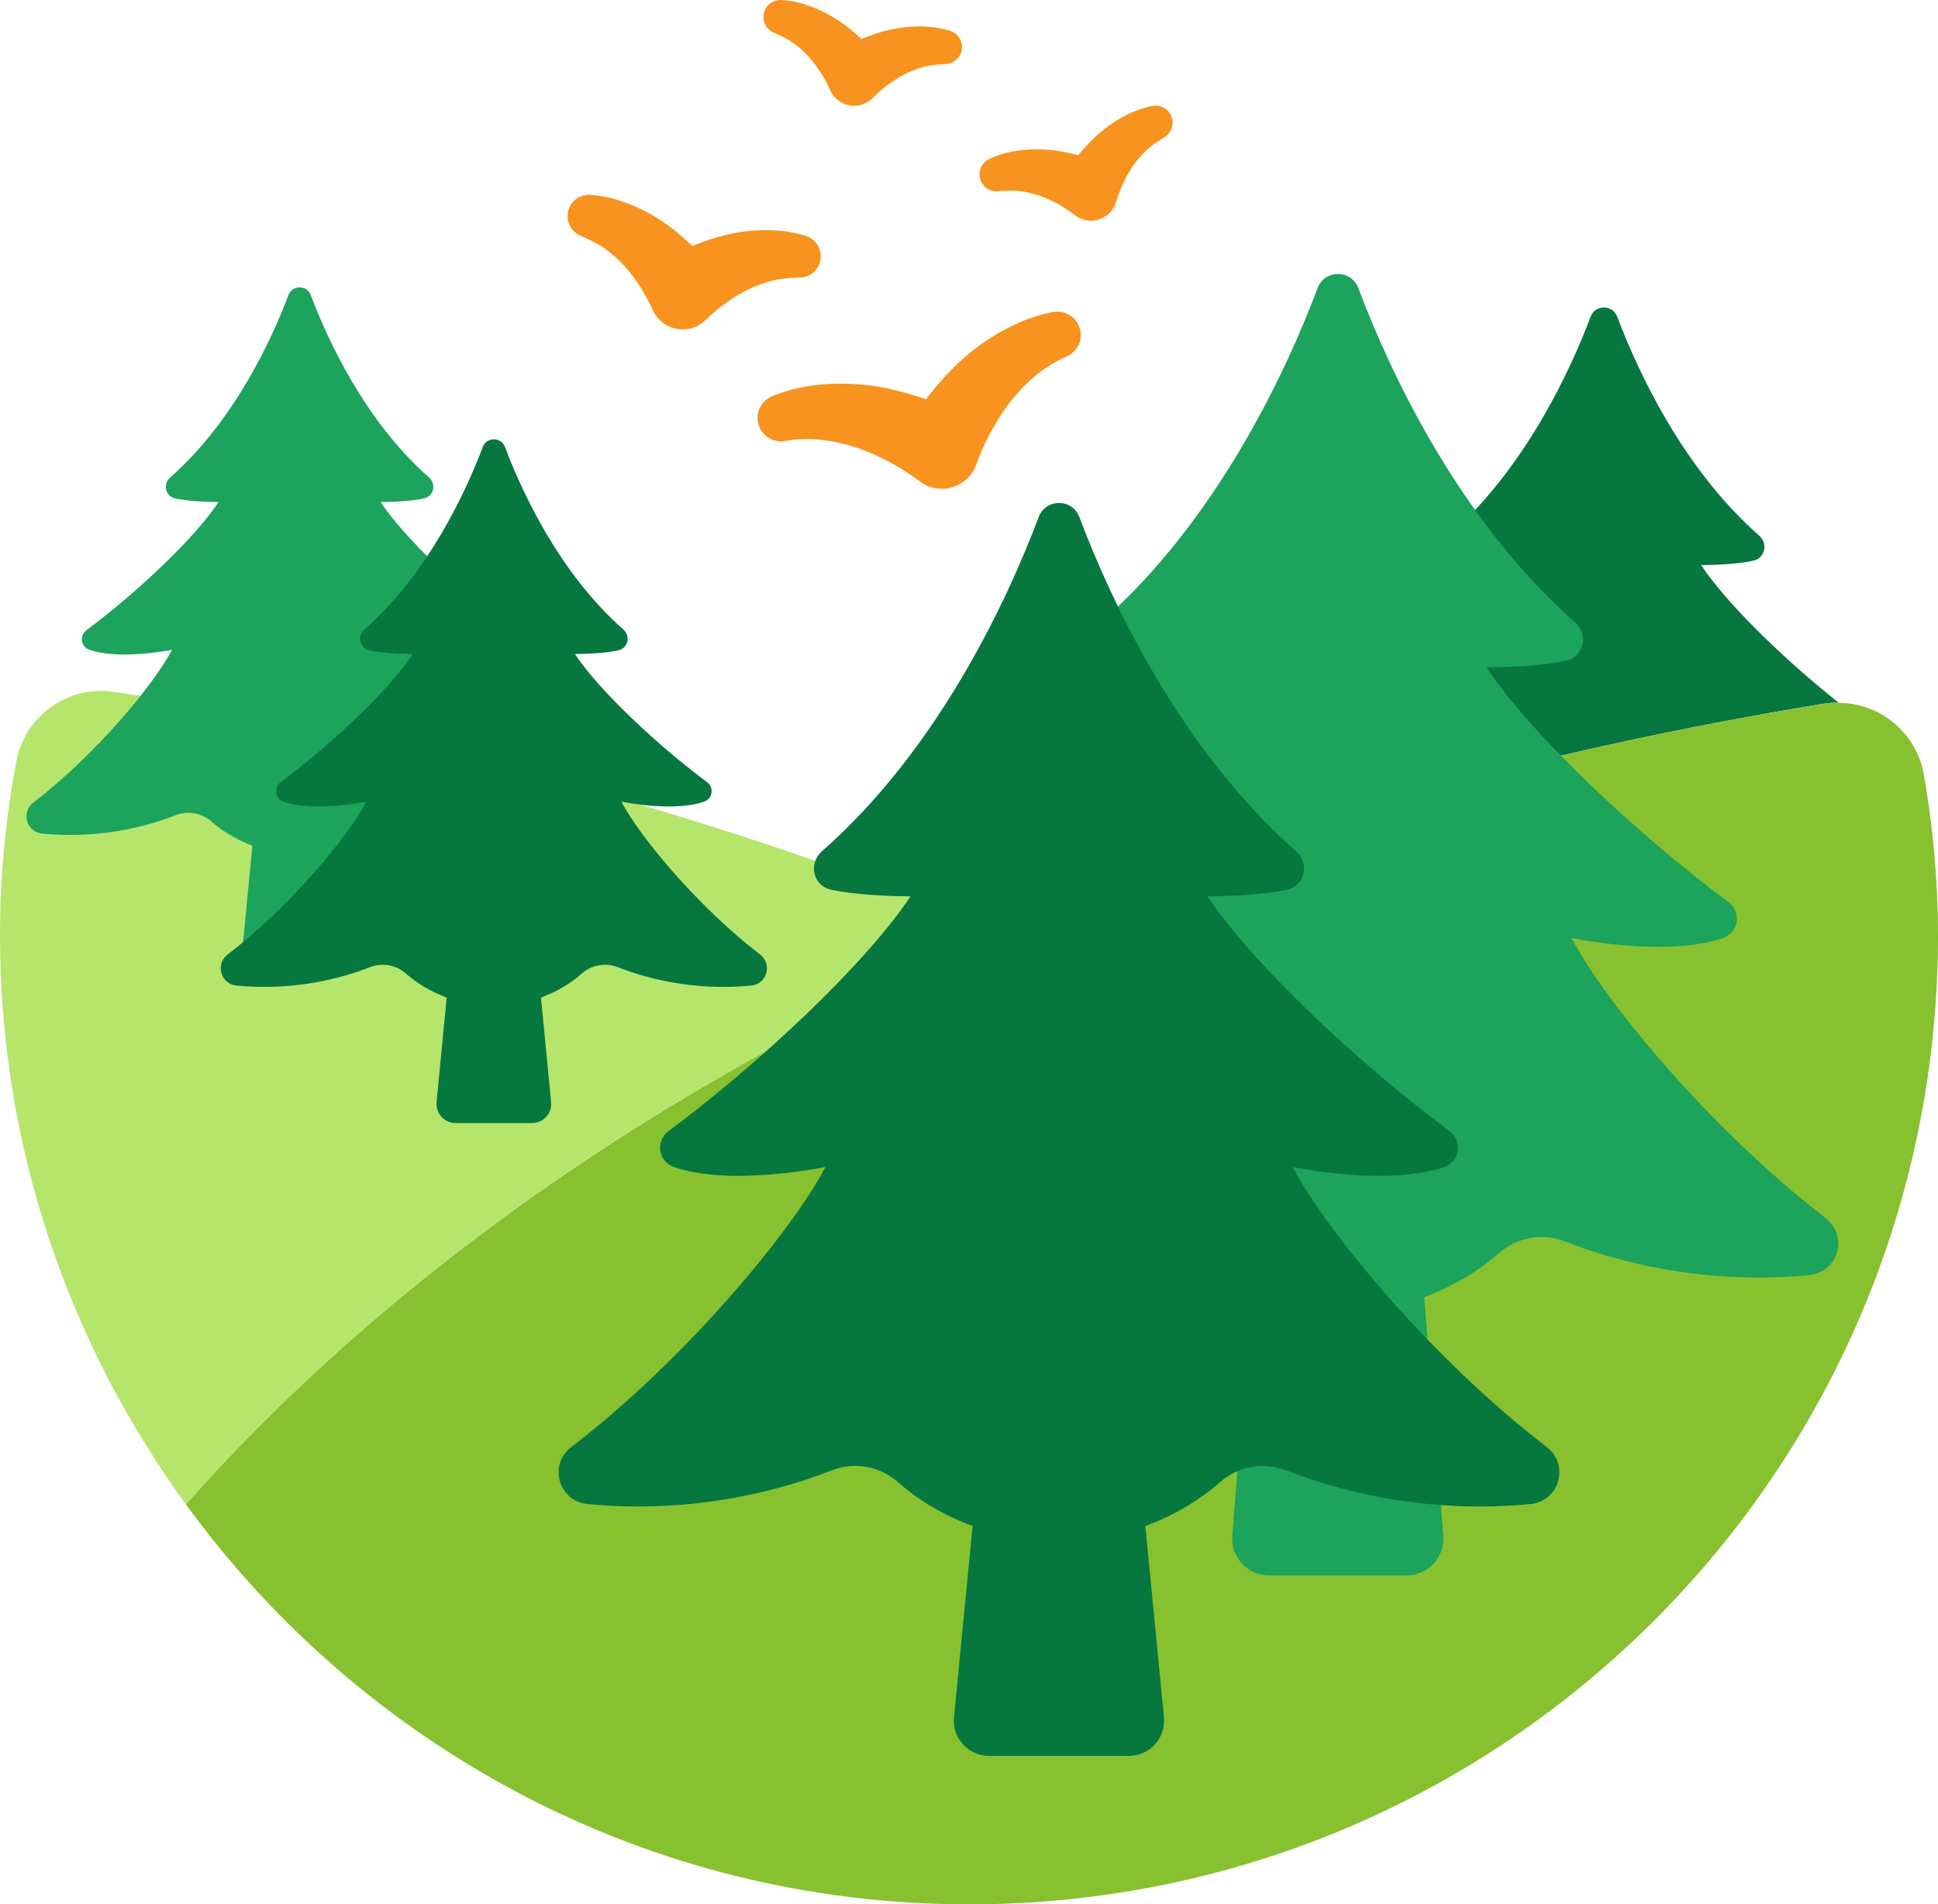 <?xml version="1.0" encoding="UTF-8" standalone="no"?>
<svg
   id="uuid-b0ce6cb8-b465-4ffa-8df5-bf50c2fa6216"
   data-name="Layer 1"
   viewBox="0 0 320.01 314.436"
   version="1.1"
   sodipodi:docname="land.svg"
   width="320.01"
   height="314.436"
   inkscape:version="1.1.2 (0a00cf5339, 2022-02-04)"
   xmlns:inkscape="http://www.inkscape.org/namespaces/inkscape"
   xmlns:sodipodi="http://sodipodi.sourceforge.net/DTD/sodipodi-0.dtd"
   xmlns="http://www.w3.org/2000/svg"
   xmlns:svg="http://www.w3.org/2000/svg">
  <sodipodi:namedview
     id="namedview445"
     pagecolor="#ffffff"
     bordercolor="#666666"
     borderopacity="1.0"
     inkscape:pageshadow="2"
     inkscape:pageopacity="0.0"
     inkscape:pagecheckerboard="0"
     showgrid="false"
     fit-margin-top="0"
     fit-margin-left="0"
     fit-margin-right="0"
     fit-margin-bottom="0"
     inkscape:zoom="0.391"
     inkscape:cx="-530.69054"
     inkscape:cy="852.94118"
     inkscape:window-width="1920"
     inkscape:window-height="1016"
     inkscape:window-x="0"
     inkscape:window-y="0"
     inkscape:window-maximized="1"
     inkscape:current-layer="uuid-b0ce6cb8-b465-4ffa-8df5-bf50c2fa6216" />
  <defs
     id="defs4">
    <style
       id="style2">
      .uuid-a0eaf5f6-cabc-4975-b0d8-e888e65bf3c0 {
        fill: #1ca35c;
      }

      .uuid-a0eaf5f6-cabc-4975-b0d8-e888e65bf3c0, .uuid-2146384d-0b09-43da-8e6e-80d934d6d1fd, .uuid-920593d4-1721-40ea-8bf9-1d8df658ac26, .uuid-f599ff54-aa5f-4aaa-b646-8675a15c44ac, .uuid-1486ff97-3d2e-4144-92bb-3c9eeea2e03f, .uuid-27488adf-0585-4392-8759-088aad7410b0, .uuid-462f830c-b78a-4972-ace1-807387b017a0, .uuid-e6cce17e-3c04-4715-b0b8-12b50334c5df, .uuid-3a4fd813-b501-4b9e-852a-00f0f21bd0ef, .uuid-fe70f3d0-a5f7-4cba-9cfe-8e2a16fe1bc2, .uuid-74cd0678-082c-46bc-a0bf-83b069182484, .uuid-5741f930-e638-4455-aea2-657ec14b459c, .uuid-d7db886f-e022-40c8-bc39-bef0a8f108b5 {
        stroke-width: 0px;
      }

      .uuid-2146384d-0b09-43da-8e6e-80d934d6d1fd {
        fill: #17ad5b;
      }

      .uuid-920593d4-1721-40ea-8bf9-1d8df658ac26 {
        fill: #f2b27e;
      }

      .uuid-f599ff54-aa5f-4aaa-b646-8675a15c44ac {
        fill: #06773f;
      }

      .uuid-1486ff97-3d2e-4144-92bb-3c9eeea2e03f {
        fill: #e89e67;
      }

      .uuid-ee63806f-43d9-4642-ae54-e8bcfb15cba9 {
        stroke: #06773f;
        stroke-miterlimit: 10;
        stroke-width: 13.94px;
      }

      .uuid-ee63806f-43d9-4642-ae54-e8bcfb15cba9, .uuid-27488adf-0585-4392-8759-088aad7410b0 {
        fill: none;
      }

      .uuid-462f830c-b78a-4972-ace1-807387b017a0 {
        fill: #f7931e;
      }

      .uuid-e6cce17e-3c04-4715-b0b8-12b50334c5df {
        fill: #b6e56c;
      }

      .uuid-3a4fd813-b501-4b9e-852a-00f0f21bd0ef {
        fill: #5ae4f2;
      }

      .uuid-fe70f3d0-a5f7-4cba-9cfe-8e2a16fe1bc2 {
        fill: #e07b28;
      }

      .uuid-74cd0678-082c-46bc-a0bf-83b069182484 {
        fill: #f4b98c;
      }

      .uuid-5741f930-e638-4455-aea2-657ec14b459c {
        fill: #36aad8;
      }

      .uuid-d7db886f-e022-40c8-bc39-bef0a8f108b5 {
        fill: #88c12f;
      }
    </style>
  </defs>
  <g
     id="g170"
     transform="translate(-1530.06,-145.774)">
    <path
       class="uuid-462f830c-b78a-4972-ace1-807387b017a0"
       d="m 1657.52,211.21 c 3.08,-1.27 5.43,-1.65 8.18,-1.95 2.66,-0.24 5.32,-0.16 7.95,0.15 3.19,0.41 6.28,1.26 9.3,2.29 1.95,-2.52 4.07,-4.92 6.5,-7.03 2.03,-1.7 4.2,-3.24 6.56,-4.5 2.46,-1.27 4.63,-2.24 7.91,-2.87 1.7,-0.33 3.48,0.53 4.24,2.18 0.89,1.94 0.05,4.23 -1.89,5.12 l -0.75,0.34 c -1.17,0.54 -3.13,1.71 -4.52,2.91 -1.5,1.24 -2.85,2.68 -4.08,4.21 -2.41,3.13 -4.3,6.67 -5.68,10.47 -0.17,0.46 -0.41,0.94 -0.7,1.36 -1.89,2.73 -5.63,3.42 -8.36,1.53 L 1682,225.3 v 0 c -3.24,-2.42 -6.76,-4.34 -10.5,-5.62 -1.87,-0.6 -3.79,-1.06 -5.72,-1.27 -1.83,-0.24 -4.1,-0.14 -5.38,0.06 l -0.82,0.13 c -1.72,0.26 -3.45,-0.67 -4.14,-2.34 -0.81,-1.97 0.12,-4.23 2.09,-5.04 z"
       id="path146" />
    <path
       class="uuid-462f830c-b78a-4972-ace1-807387b017a0"
       d="m 1627.56,177.96 c 2.65,0.2 4.35,0.74 6.36,1.48 1.91,0.75 3.71,1.71 5.41,2.82 1.82,1.22 3.48,2.63 5.04,4.14 2,-0.83 4.06,-1.52 6.19,-1.99 1.99,-0.41 4.03,-0.65 6.08,-0.64 2.14,0.05 3.93,0.17 6.47,0.96 1.38,0.43 2.41,1.69 2.48,3.22 0.08,1.94 -1.43,3.58 -3.37,3.65 l -1.04,0.04 c -0.79,0.03 -2.48,0.16 -3.73,0.51 -1.35,0.34 -2.67,0.85 -3.94,1.46 -2.53,1.28 -4.86,2.98 -6.95,5.02 -0.39,0.38 -0.87,0.73 -1.39,0.98 -2.68,1.32 -5.92,0.21 -7.24,-2.46 l -0.09,-0.18 -0.02,-0.03 c -1.19,-2.66 -2.73,-5.1 -4.61,-7.21 -0.95,-1.03 -1.99,-1.99 -3.12,-2.79 -1.03,-0.79 -2.55,-1.52 -3.27,-1.84 l -0.96,-0.43 c -1.32,-0.59 -2.19,-1.96 -2.07,-3.48 0.15,-1.94 1.84,-3.38 3.78,-3.24 z"
       id="path148" />
    <path
       class="uuid-462f830c-b78a-4972-ace1-807387b017a0"
       d="m 1722.37,168.43 -0.74,0.46 c -0.51,0.32 -1.62,1.04 -2.33,1.75 -0.79,0.74 -1.49,1.58 -2.12,2.47 -1.24,1.82 -2.18,3.86 -2.83,6.03 -0.13,0.43 -0.34,0.86 -0.61,1.25 -1.38,1.95 -4.07,2.41 -6.01,1.03 l -0.13,-0.09 -0.02,-0.02 c -1.8,-1.37 -3.75,-2.47 -5.82,-3.21 -1.03,-0.35 -2.1,-0.62 -3.16,-0.75 -0.99,-0.16 -2.31,-0.09 -2.91,-0.05 l -0.88,0.06 c -1.13,0.08 -2.25,-0.54 -2.75,-1.64 -0.64,-1.41 -0.02,-3.07 1.39,-3.72 1.91,-0.87 3.27,-1.14 4.93,-1.39 1.6,-0.21 3.19,-0.23 4.78,-0.11 1.68,0.15 3.33,0.47 4.95,0.9 1.05,-1.29 2.19,-2.52 3.46,-3.62 1.22,-1.03 2.52,-1.96 3.94,-2.73 1.49,-0.78 2.76,-1.36 4.82,-1.78 1.12,-0.22 2.31,0.24 2.94,1.27 0.82,1.32 0.42,3.05 -0.9,3.87 z"
       id="path150" />
    <path
       class="uuid-462f830c-b78a-4972-ace1-807387b017a0"
       d="m 1686.28,156.36 -0.87,0.05 c -0.6,0.04 -1.92,0.15 -2.88,0.43 -1.04,0.27 -2.06,0.68 -3.04,1.17 -1.96,1.02 -3.75,2.36 -5.35,3.97 -0.32,0.32 -0.71,0.6 -1.13,0.81 -2.13,1.06 -4.72,0.19 -5.78,-1.95 l -0.07,-0.14 v -0.03 c -0.95,-2.06 -2.15,-3.95 -3.62,-5.59 -0.74,-0.8 -1.55,-1.54 -2.43,-2.16 -0.8,-0.61 -1.99,-1.17 -2.54,-1.42 l -0.8,-0.36 c -1.04,-0.47 -1.72,-1.55 -1.64,-2.75 0.11,-1.55 1.44,-2.71 2.99,-2.61 2.09,0.14 3.42,0.55 5,1.12 1.51,0.57 2.92,1.31 4.26,2.17 1.41,0.93 2.71,1.99 3.93,3.14 1.54,-0.64 3.12,-1.18 4.76,-1.55 1.56,-0.33 3.15,-0.53 4.76,-0.53 1.68,0.03 3.08,0.12 5.08,0.72 1.09,0.33 1.92,1.31 1.99,2.51 0.1,1.55 -1.08,2.88 -2.63,2.98 z"
       id="path152" />
    <path
       class="uuid-e6cce17e-3c04-4715-b0b8-12b50334c5df"
       d="m 1560.74,394.14 c 24.94,-28.17 67.25,-64.86 135.28,-94.02 -39.8,-17.06 -88.33,-31.52 -147.22,-40.12 -7.49,-1.09 -14.62,3.96 -16.02,11.39 -1.76,9.34 -2.72,18.95 -2.72,28.8 0,35.15 11.47,67.55 30.68,93.95 z"
       id="path154" />
    <g
       id="g160">
      <path
         class="uuid-f599ff54-aa5f-4aaa-b646-8675a15c44ac"
         d="m 1833.68,261.81 c -8.99,-7.14 -18.51,-16.36 -22.72,-22.73 4.09,-0.02 7.18,-0.39 8.64,-0.73 1.88,-0.43 2.44,-2.78 0.98,-4.1 -12.7,-11.16 -20.14,-27.32 -23.47,-36.17 -0.39,-1.03 -1.3,-1.54 -2.21,-1.54 -0.91,0 -1.82,0.51 -2.2,1.54 -3.33,8.85 -10.77,25.01 -23.47,36.17 -1.45,1.32 -0.9,3.68 0.98,4.1 1.45,0.34 4.55,0.71 8.64,0.73 -4.75,7.19 -16.28,18.03 -26.17,25.38 -1.44,1.07 -1.11,3.3 0.58,3.88 6.16,2.14 16.39,0 16.39,0 -1.17,2.21 -3.13,5.08 -5.56,8.23 20.73,-5.69 43.06,-10.67 67.28,-14.63 0.78,-0.13 1.55,-0.14 2.31,-0.14 z"
         id="path156" />
      <path
         class="uuid-d7db886f-e022-40c8-bc39-bef0a8f108b5"
         d="m 1847.73,273.67 c -1.2,-6.91 -7.25,-11.83 -14.05,-11.85 -0.77,0 -1.53,0.01 -2.31,0.14 -24.22,3.95 -46.55,8.93 -67.28,14.63 -25.08,6.89 -47.77,14.85 -68.06,23.55 -68.02,29.16 -110.33,65.85 -135.28,94.02 29.09,39.97 76.1,66.05 129.32,66.05 88.37,0 160,-71.63 160,-160 0,-9.06 -0.83,-17.91 -2.33,-26.53 z"
         id="path158" />
    </g>
    <path
       class="uuid-a0eaf5f6-cabc-4975-b0d8-e888e65bf3c0"
       d="m 1831.53,346.9 c -18.79,-14.42 -36.22,-35.37 -41.98,-46.25 0,0 15.65,3.28 25.05,0 2.57,-0.9 3.07,-4.28 0.88,-5.91 -15.1,-11.23 -32.71,-27.79 -39.97,-38.78 6.24,-0.03 10.97,-0.59 13.19,-1.11 2.87,-0.65 3.72,-4.24 1.5,-6.27 -19.39,-17.04 -30.75,-41.71 -35.84,-55.22 -0.59,-1.57 -1.98,-2.35 -3.37,-2.35 -1.39,0 -2.78,0.78 -3.37,2.35 -5.09,13.51 -16.45,38.19 -35.84,55.22 -2.22,2.02 -1.37,5.61 1.5,6.27 2.22,0.52 -3.45,10.62 2.78,10.65 -7.25,10.97 -14.44,17.98 -29.51,29.19 -2.19,1.63 -1.73,5.07 0.85,5.97 9.4,3.26 25.01,0 25.01,0 -5.75,10.88 -23.19,31.83 -41.98,46.25 -3.82,2.93 -2.1,8.94 2.69,9.4 17.9,1.72 32.4,-2.45 40.28,-5.54 3.8,-1.49 7.99,-0.74 11.04,1.98 2.77,2.47 6.96,5.23 12.26,7.2 l -3.16,39.37 c -0.28,3.54 2.51,6.58 6.07,6.58 h 22.71 c 3.55,0 6.35,-3.03 6.07,-6.58 l -3.16,-39.37 c 5.3,-1.97 9.49,-4.73 12.27,-7.2 3.04,-2.71 7.24,-3.47 11.04,-1.98 7.88,3.09 22.38,7.27 40.28,5.54 4.79,-0.46 6.51,-6.47 2.69,-9.4 z"
       id="path162" />
    <path
       class="uuid-f599ff54-aa5f-4aaa-b646-8675a15c44ac"
       d="m 1785.47,384.71 c -18.79,-14.42 -36.22,-35.37 -41.98,-46.25 0,0 15.65,3.28 25.05,0 2.57,-0.9 3.07,-4.28 0.88,-5.91 -15.1,-11.23 -32.71,-27.79 -39.97,-38.78 6.24,-0.03 10.97,-0.59 13.19,-1.11 2.87,-0.65 3.72,-4.24 1.5,-6.27 -19.39,-17.04 -30.75,-41.71 -35.84,-55.22 -0.59,-1.57 -1.98,-2.35 -3.37,-2.35 -1.39,0 -2.78,0.78 -3.37,2.35 -5.09,13.51 -16.45,38.19 -35.84,55.22 -2.22,2.02 -1.37,5.61 1.5,6.27 2.22,0.52 6.95,1.08 13.19,1.11 -7.26,10.99 -24.87,27.55 -39.97,38.78 -2.19,1.63 -1.69,5.01 0.88,5.91 9.4,3.28 25.05,0 25.05,0 -5.75,10.88 -23.19,31.83 -41.98,46.25 -3.82,2.93 -2.1,8.94 2.69,9.4 17.9,1.72 32.4,-2.45 40.28,-5.54 3.8,-1.49 7.99,-0.74 11.04,1.98 2.77,2.47 6.96,5.23 12.26,7.2 l -3.07,31.58 c -0.33,3.41 2.35,6.37 5.78,6.37 h 23.11 c 3.43,0 6.11,-2.96 5.78,-6.37 l -3.07,-31.58 c 5.3,-1.97 9.49,-4.73 12.27,-7.2 3.04,-2.71 7.24,-3.47 11.04,-1.98 7.88,3.09 22.38,7.27 40.28,5.54 4.79,-0.46 6.51,-6.47 2.69,-9.4 z"
       id="path164" />
    <path
       class="uuid-a0eaf5f6-cabc-4975-b0d8-e888e65bf3c0"
       d="m 1623.49,278.29 c -10.25,-7.87 -19.77,-19.31 -22.91,-25.24 0,0 8.54,1.79 13.67,0 1.4,-0.49 1.67,-2.34 0.48,-3.22 -8.24,-6.13 -17.85,-15.17 -21.82,-21.16 3.4,-0.02 5.99,-0.32 7.2,-0.61 1.57,-0.36 2.03,-2.32 0.82,-3.42 -10.58,-9.3 -16.78,-22.77 -19.56,-30.14 -0.32,-0.86 -1.08,-1.28 -1.84,-1.28 -0.76,0 -1.52,0.43 -1.84,1.28 -2.78,7.37 -8.98,20.84 -19.56,30.14 -1.21,1.1 -0.75,3.06 0.82,3.42 1.21,0.28 3.79,0.59 7.2,0.61 -3.96,6 -13.58,15.03 -21.82,21.16 -1.19,0.89 -0.92,2.73 0.48,3.22 5.13,1.79 13.67,0 13.67,0 -3.14,5.94 -12.66,17.37 -22.91,25.24 -2.09,1.6 -1.15,4.88 1.47,5.13 9.77,0.94 17.68,-1.34 21.99,-3.03 2.07,-0.81 4.36,-0.4 6.02,1.08 1.51,1.35 3.8,2.85 6.69,3.93 l -1.67,17.24 c -0.18,1.86 1.28,3.48 3.15,3.48 h 12.61 c 1.87,0 3.34,-1.61 3.15,-3.48 l -1.67,-17.24 c 2.89,-1.07 5.18,-2.58 6.69,-3.93 1.66,-1.48 3.95,-1.89 6.02,-1.08 4.3,1.69 12.22,3.97 21.99,3.03 2.62,-0.25 3.55,-3.53 1.47,-5.13 z"
       id="path166" />
    <path
       class="uuid-f599ff54-aa5f-4aaa-b646-8675a15c44ac"
       d="m 1655.57,303.38 c -10.25,-7.87 -19.77,-19.31 -22.91,-25.24 0,0 8.54,1.79 13.67,0 1.4,-0.49 1.67,-2.34 0.48,-3.22 -8.24,-6.13 -17.85,-15.17 -21.82,-21.16 3.4,-0.02 5.99,-0.32 7.2,-0.61 1.57,-0.36 2.03,-2.32 0.82,-3.42 -10.58,-9.3 -16.78,-22.77 -19.56,-30.14 -0.32,-0.86 -1.08,-1.28 -1.84,-1.28 -0.76,0 -1.52,0.43 -1.84,1.28 -2.78,7.37 -8.98,20.84 -19.56,30.14 -1.21,1.1 -0.75,3.06 0.82,3.42 1.21,0.28 3.79,0.59 7.2,0.61 -3.96,6 -13.58,15.03 -21.82,21.16 -1.19,0.89 -0.92,2.73 0.48,3.22 5.13,1.79 13.67,0 13.67,0 -3.14,5.94 -12.66,17.37 -22.91,25.24 -2.08,1.6 -1.15,4.88 1.47,5.13 9.77,0.94 17.68,-1.34 21.99,-3.03 2.07,-0.81 4.36,-0.4 6.02,1.08 1.51,1.35 3.8,2.85 6.69,3.93 l -1.67,17.24 c -0.18,1.86 1.28,3.48 3.15,3.48 h 12.61 c 1.87,0 3.34,-1.61 3.15,-3.48 l -1.67,-17.24 c 2.89,-1.07 5.18,-2.58 6.69,-3.93 1.66,-1.48 3.95,-1.89 6.02,-1.08 4.3,1.69 12.22,3.97 21.99,3.03 2.62,-0.25 3.55,-3.53 1.47,-5.13 z"
       id="path168" />
  </g>
  <rect
     class="uuid-27488adf-0585-4392-8759-088aad7410b0"
     width="2000"
     height="2000"
     id="rect442"
     x="-1530.06"
     y="-145.774" />
</svg>
